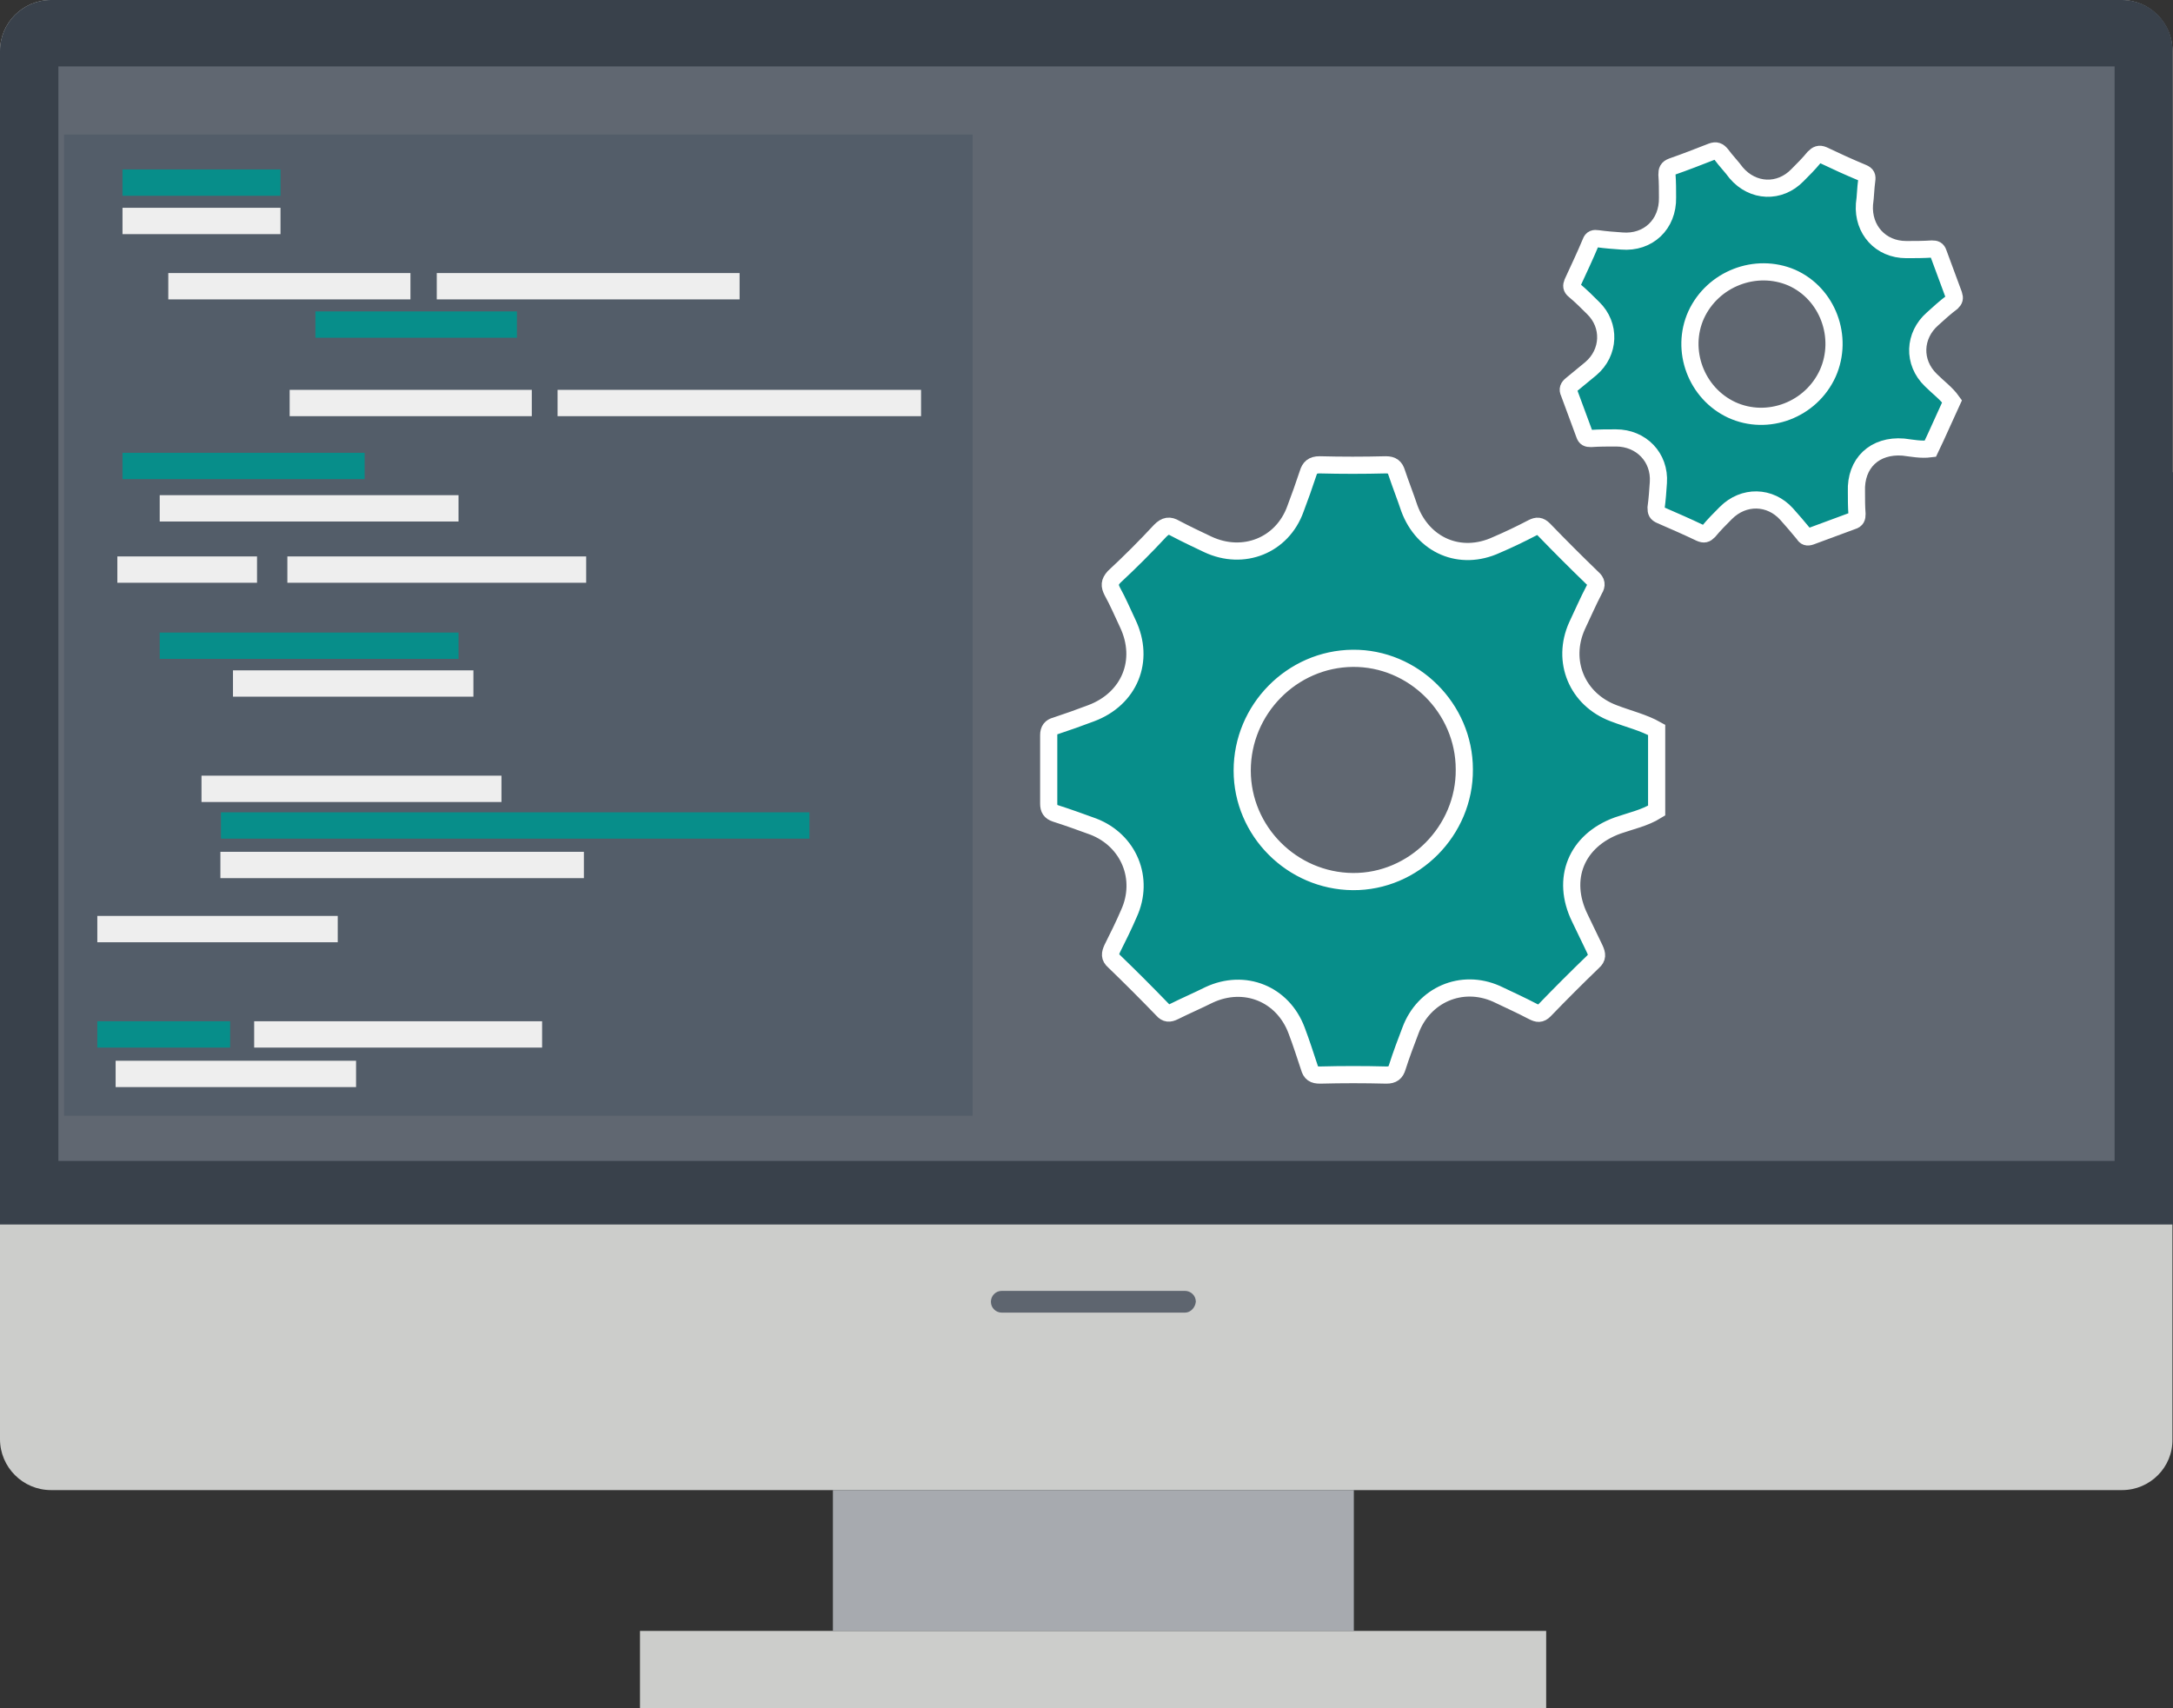 <?xml version="1.0" encoding="utf-8"?>
<!-- Generator: Adobe Illustrator 12.0.0, SVG Export Plug-In . SVG Version: 6.00 Build 51448)  -->
<!DOCTYPE svg PUBLIC "-//W3C//DTD SVG 1.1//EN" "http://www.w3.org/Graphics/SVG/1.1/DTD/svg11.dtd">
<svg  version="1.1" id="Ebene_1" xmlns="http://www.w3.org/2000/svg" xmlns:xlink="http://www.w3.org/1999/xlink" width="379.6" height="298.4"
	 viewBox="0 0 379.6 298.4" overflow="visible" enable-background="new 0 0 379.6 298.4" xml:space="preserve">
<rect x="0" y="0" width="379.6" height="298.4" fill="#333333" stroke="none"/>
<path fill="#CCCDCB" d="M370.7,260.3H8.9c-4.9,0-8.9-4-8.9-8.9V8.9C0,4,4,0,8.9,0h361.7c4.9,0,8.9,4,8.9,8.9v242.5
	C379.6,256.3,375.6,260.3,370.7,260.3z"/>
<path fill="#5E656F" d="M207,229.3h-32c-1,0-1.9-0.8-1.9-1.9l0,0c0-1,0.8-1.9,1.9-1.9h32c1,0,1.9,0.8,1.9,1.9l0,0
	C208.8,228.4,208,229.3,207,229.3z"/>
<path fill="#39414B" d="M379.6,213.9H0c0-43.8,0-87.6,0-131.5c126.5,0,253.1,0.1,379.6,0.1V213.9z"/>
<path fill="#39414B" d="M370.7,0H8.9C4,0,0,4,0,8.9v91.2c0,4.9,4,8.9,8.9,8.9h361.7c4.9,0,8.9-4,8.9-8.9V8.9
	C379.6,4,375.6,0,370.7,0z"/>
<rect x="10.2" y="11.6" fill="#606771" width="359.2" height="191.2"/>
<rect x="111.8" y="284.9" fill="#CCCDCB" width="158.3" height="13.5"/>
<rect x="145.5" y="260.3" fill="#A7AAAF" width="91" height="24.6"/>
<rect x="11.2" y="23.5" fill="#535D69" width="158.7" height="171.4"/>
<rect x="76.3" y="47.7" fill="#EEEEEE" width="52.9" height="4.6"/>
<rect x="50.6" y="68.1" fill="#EEEEEE" width="42.3" height="4.6"/>
<rect x="21.4" y="79.1" fill="#078E8A" width="42.3" height="4.6"/>
<rect x="27.9" y="86.5" fill="#EEEEEE" width="52.2" height="4.6"/>
<rect x="50.2" y="97.2" fill="#EEEEEE" width="52.2" height="4.6"/>
<rect x="27.9" y="110.5" fill="#078E8A" width="52.2" height="4.6"/>
<rect x="40.7" y="117.1" fill="#EEEEEE" width="42" height="4.6"/>
<rect x="35.2" y="135.5" fill="#EEEEEE" width="52.4" height="4.6"/>
<rect x="17" y="160" fill="#EEEEEE" width="42" height="4.6"/>
<rect x="44.4" y="178.4" fill="#EEEEEE" width="50.3" height="4.6"/>
<rect x="20.2" y="185.3" fill="#EEEEEE" width="42" height="4.6"/>
<rect x="17" y="178.4" fill="#078E8A" width="23.2" height="4.6"/>
<rect x="38.5" y="148.8" fill="#EEEEEE" width="63.5" height="4.6"/>
<rect x="38.6" y="141.9" fill="#078E8A" width="102.8" height="4.6"/>
<rect x="20.5" y="97.2" fill="#EEEEEE" width="24.4" height="4.6"/>
<rect x="97.4" y="68.1" fill="#EEEEEE" width="63.5" height="4.6"/>
<rect x="55.1" y="54.4" fill="#078E8A" width="35.2" height="4.6"/>
<rect x="29.4" y="47.7" fill="#EEEEEE" width="42.3" height="4.6"/>
<rect x="21.4" y="36.3" fill="#EEEEEE" width="27.6" height="4.6"/>
<rect x="21.4" y="29.6" fill="#078E8A" width="27.6" height="4.6"/>
<path fill="#078E8A" stroke="#FFFFFF" stroke-width="3" stroke-miterlimit="10" d="M289.4,127.5c0,4.7,0,9.4,0,14.1
	c-2.1,1.3-4.5,1.8-6.8,2.6c-7.2,2.6-10,9.3-6.6,16.2c0.9,1.8,1.7,3.6,2.6,5.4c0.4,0.9,0.5,1.5-0.3,2.2c-2.9,2.8-5.7,5.6-8.5,8.5
	c-0.7,0.7-1.2,0.6-2,0.2c-2.1-1.1-4.3-2.1-6.4-3.1c-6.1-2.7-12.7,0.2-15,6.4c-0.8,2.1-1.6,4.2-2.3,6.4c-0.3,1-0.8,1.4-1.9,1.4
	c-3.9-0.1-7.7-0.1-11.6,0c-1.1,0-1.6-0.3-1.9-1.4c-0.7-2.1-1.4-4.3-2.2-6.4c-2.4-6.4-9.1-9.1-15.3-6.2c-2,1-4.1,1.9-6.1,2.9
	c-0.8,0.4-1.4,0.4-2-0.3c-2.8-2.9-5.6-5.7-8.5-8.5c-0.8-0.7-0.7-1.3-0.3-2.2c1-2,2-4,2.9-6.1c2.8-6.1,0-12.8-6.2-15.2
	c-2.2-0.8-4.4-1.6-6.6-2.3c-0.9-0.3-1.2-0.8-1.2-1.7c0-4,0-8,0-12c0-0.9,0.4-1.4,1.2-1.6c2.1-0.7,4.1-1.4,6.2-2.2
	c6.7-2.5,9.5-9.2,6.4-15.7c-0.9-1.9-1.7-3.8-2.7-5.6c-0.5-1-0.5-1.6,0.3-2.5c2.8-2.6,5.5-5.3,8.1-8.1c0.9-0.9,1.6-1,2.6-0.4
	c1.9,1,3.8,1.9,5.7,2.8c6.2,2.9,13,0.2,15.3-6.2c0.8-2.1,1.5-4.1,2.2-6.2c0.3-1,0.8-1.5,2-1.5c3.9,0.1,7.7,0.1,11.6,0
	c1.1,0,1.6,0.4,1.9,1.4c0.7,2.1,1.5,4.1,2.2,6.2c2.4,6.5,8.9,9.3,15.2,6.4c2.1-0.9,4.2-1.9,6.3-3c0.8-0.4,1.3-0.4,2,0.3
	c2.8,2.9,5.6,5.7,8.5,8.5c0.7,0.6,0.8,1.2,0.3,2c-1.1,2.1-2,4.2-3,6.3c-2.8,6.2,0,12.9,6.4,15.3
	C284.5,125.6,287.1,126.2,289.4,127.5z M217,134.6c0,10.6,8.7,19.3,19.3,19.4c10.7,0.1,19.6-8.9,19.5-19.6
	c0-10.7-8.9-19.5-19.5-19.4C225.7,115.1,217,123.9,217,134.6z"/>
<path fill="#078E8A" stroke="#FFFFFF" stroke-width="3" stroke-miterlimit="10" d="M341,70.1c-1.3,2.8-2.5,5.6-3.8,8.3
	c-1.6,0.2-3.1-0.1-4.7-0.3c-5-0.4-8.4,2.8-8.2,7.8c0,1.3,0,2.6,0.1,3.9c0,0.6-0.1,1-0.8,1.2c-2.4,0.9-4.9,1.8-7.3,2.7
	c-0.6,0.2-0.9,0.1-1.2-0.4c-1-1.2-2-2.4-3-3.5c-2.9-3.2-7.5-3.3-10.6-0.2c-1,1-2.1,2.1-3,3.2c-0.5,0.5-0.8,0.6-1.5,0.3
	c-2.3-1.1-4.6-2.1-6.9-3.1c-0.7-0.3-0.8-0.6-0.8-1.3c0.2-1.5,0.3-2.9,0.4-4.4c0.3-4.4-3-7.8-7.4-7.8c-1.5,0-2.9,0-4.4,0.1
	c-0.6,0-0.9-0.1-1.1-0.7c-0.9-2.4-1.8-4.9-2.7-7.3c-0.3-0.6-0.1-1,0.4-1.4c1.1-0.9,2.3-1.9,3.4-2.8c3.3-2.8,3.5-7.6,0.4-10.6
	c-1.1-1.1-2.1-2.1-3.3-3.1c-0.5-0.4-0.5-0.8-0.3-1.3c1.1-2.4,2.2-4.7,3.2-7.1c0.2-0.6,0.6-0.7,1.2-0.6c1.4,0.2,2.8,0.3,4.2,0.4
	c4.6,0.4,8.1-2.9,8-7.6c0-1.3,0-2.7-0.1-4c0-0.7,0.1-1.1,0.9-1.4c2.3-0.8,4.6-1.7,6.9-2.6c0.8-0.3,1.2-0.1,1.7,0.5
	c0.8,1.1,1.8,2.1,2.6,3.2c2.9,3.4,7.6,3.6,10.7,0.4c1-1,2-2,2.9-3.1c0.5-0.5,0.9-0.7,1.6-0.4c2.3,1.1,4.5,2.1,6.9,3.1
	c0.7,0.3,0.8,0.6,0.7,1.3c-0.2,1.4-0.2,2.8-0.4,4.2c-0.3,4.4,2.8,7.9,7.3,7.9c1.5,0,3,0,4.5-0.1c0.6,0,0.9,0.1,1.1,0.7
	c0.9,2.4,1.8,4.9,2.7,7.3c0.2,0.6,0.1,0.9-0.3,1.3c-1.2,0.9-2.3,1.9-3.4,2.9c-3.3,2.9-3.5,7.6-0.3,10.7
	C338.6,67.7,340,68.7,341,70.1z M296.3,55c-2.8,6.2,0,13.7,6.2,16.6c6.3,2.9,13.9,0,16.8-6.4c2.8-6.3,0-13.9-6.3-16.7
	C306.7,45.8,299.2,48.7,296.3,55z"/>
</svg>
